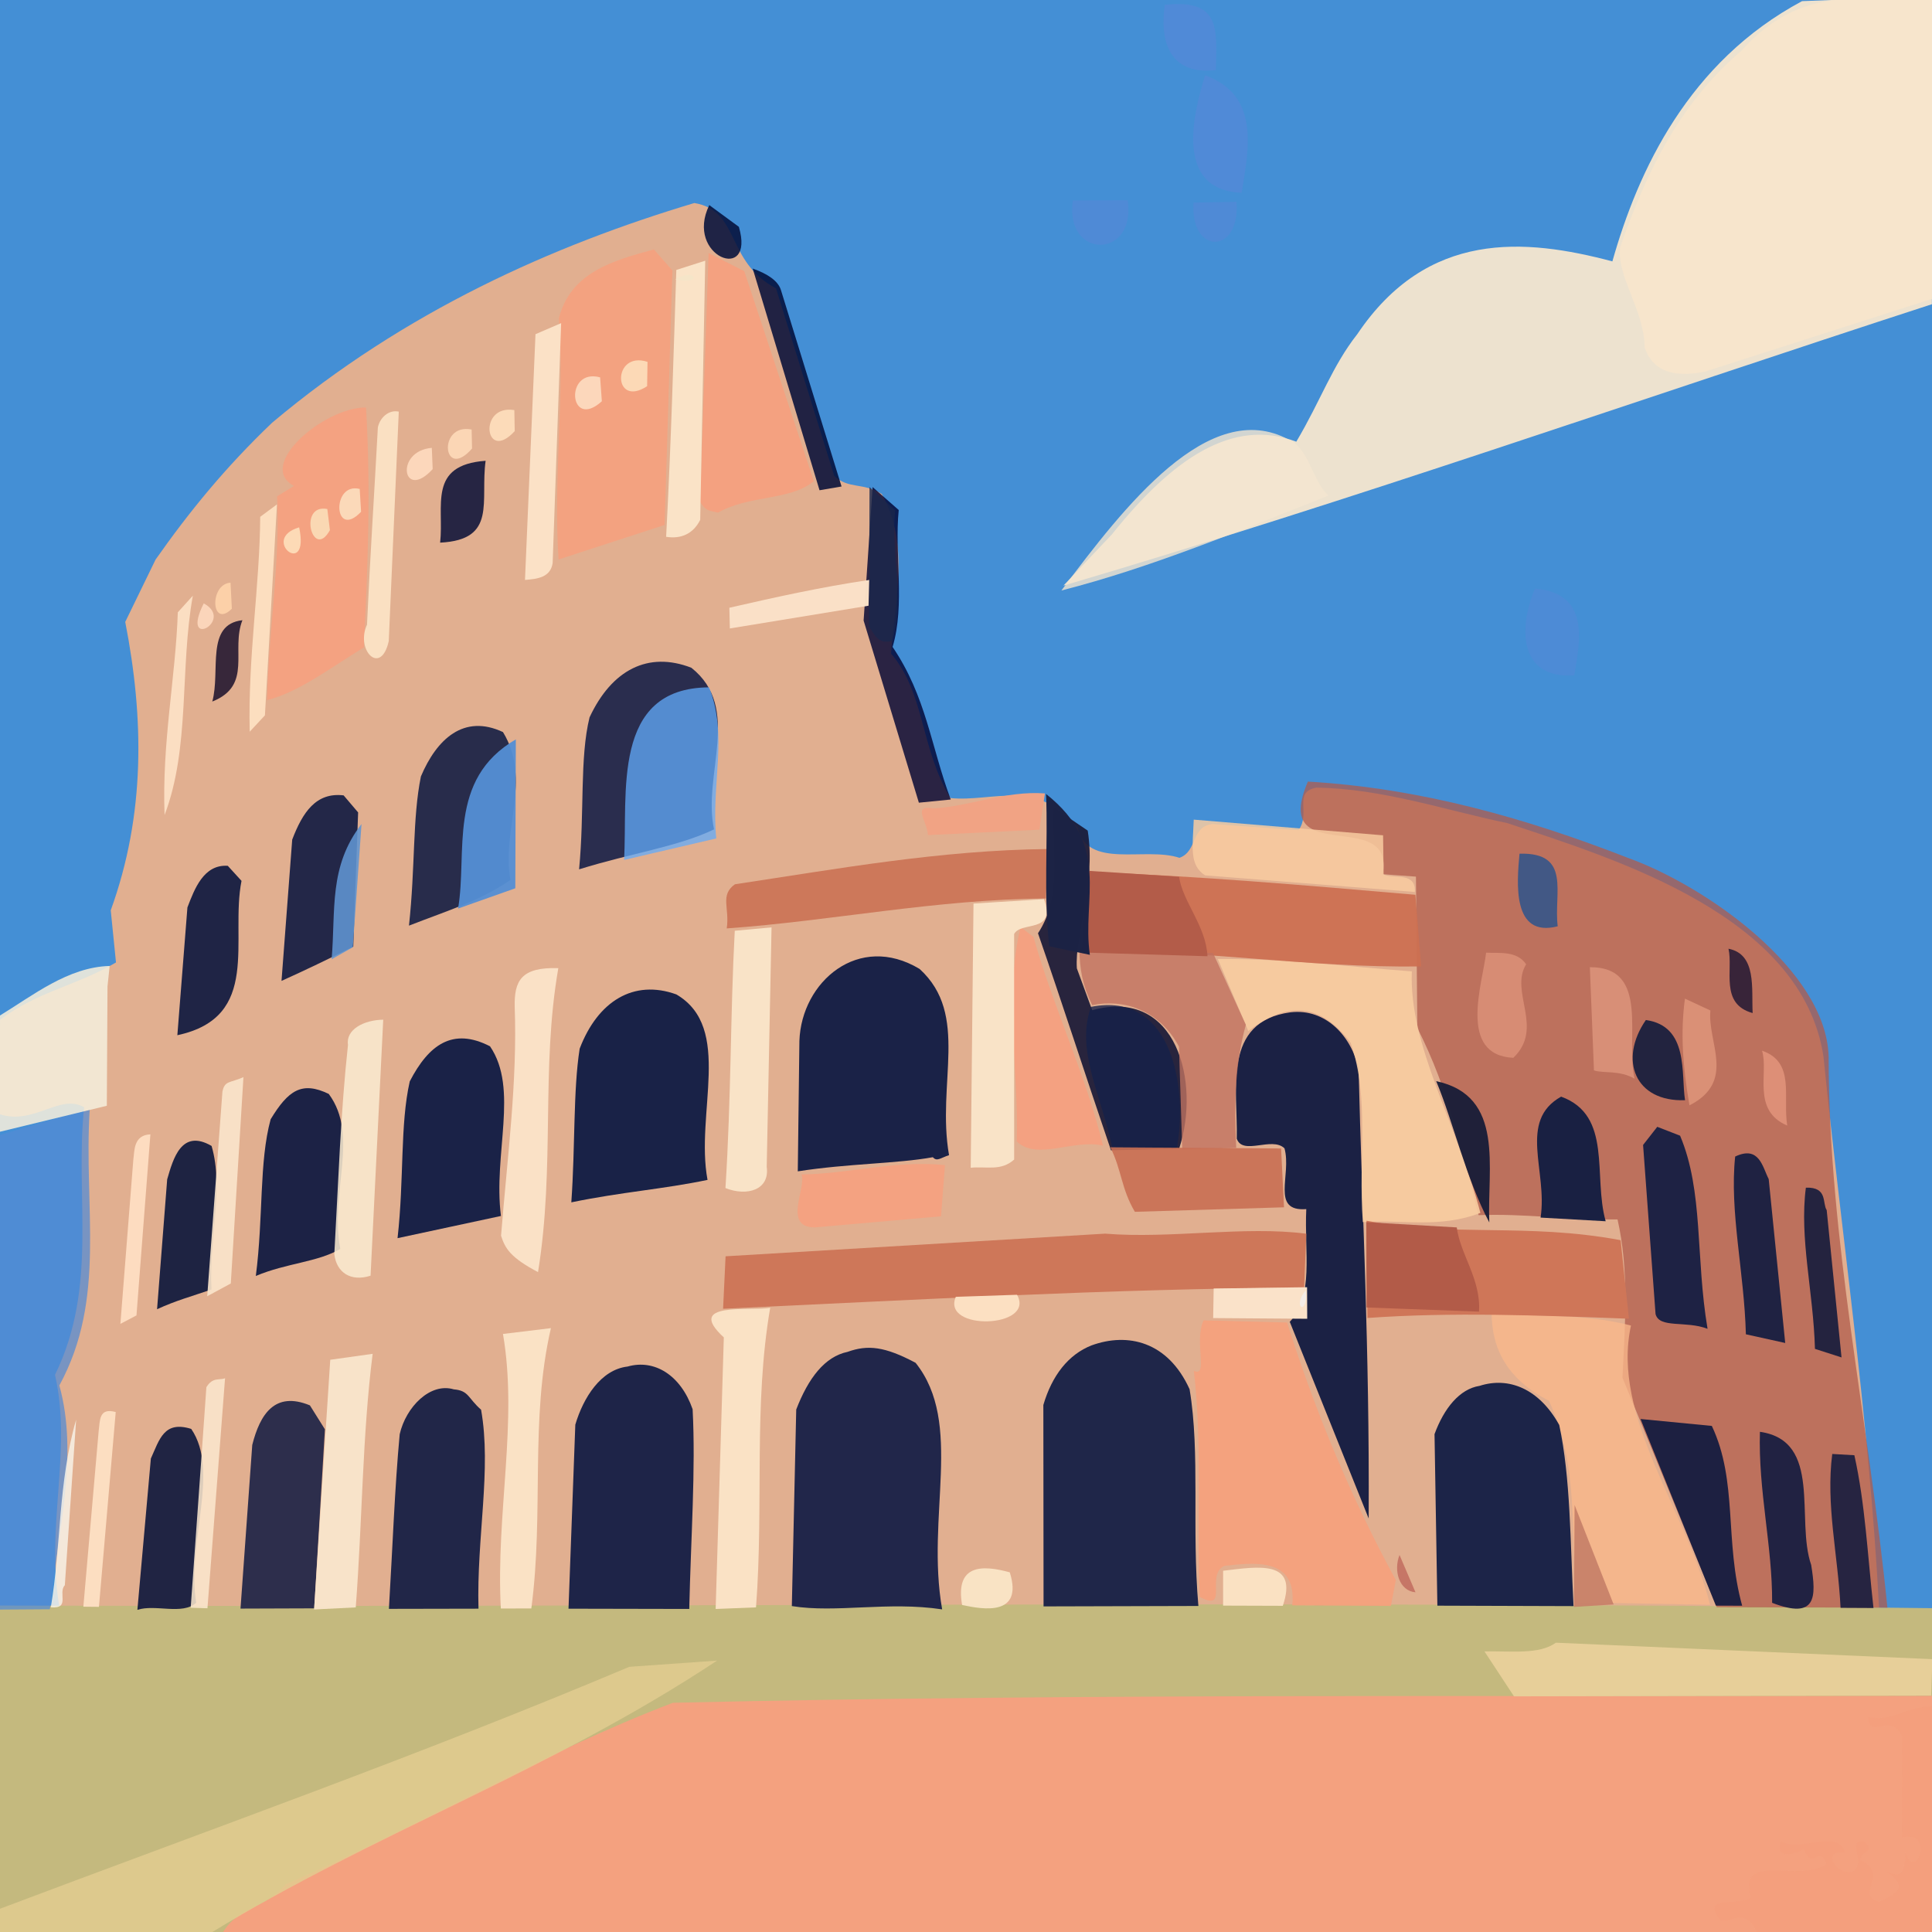 <?xml version="1.0" ?>
<svg xmlns="http://www.w3.org/2000/svg" version="1.1" width="512" height="512">
  <defs/>
  <g>
    <path d="M -0.252 -0.234 L 512.233 -0.177 L 512.198 511.592 L -0.146 511.808 L -0.252 -0.234" stroke-width="0.0" fill="rgb(68, 143, 213)" opacity="1.153" stroke="rgb(0, 0, 0)" stroke-opacity="0.0" stroke-linecap="round" stroke-linejoin="round"/>
    <path d="M 41.234 148.285 L 33.188 164.814 C 38.161 190.271 38.576 215.774 29.348 241.243 L 30.738 255.062 C 20.346 261.185 10.105 262.706 0.014 270.216 L -0.1 295.281 C 9.025 298.248 15.865 289.734 22.284 293.422 C 19.796 317.391 26.113 340.739 14.575 364.348 C 19.275 384.989 11.727 405.071 15.988 427.173 C 38.084 427.37 60.127 427.938 81.544 426.238 C 140.551 430.693 198.885 424.258 258.236 428.868 C 338.325 424.049 417.56 428.739 497.97 426.052 C 495.253 374.811 487.983 327.202 483.235 279.978 C 477.565 242.74 428.519 227.82 399.503 218.148 C 383.272 214.783 366.222 208.945 348.84 208.735 C 342.552 209.915 347.457 215.465 344.135 219.981 L 321.339 218.37 C 315.554 219.003 317.419 225.62 312.566 227.332 C 303.463 224.298 288.107 230.511 285.589 219.333 C 274.724 206.088 263.257 212.604 251.892 211.5 C 243.867 198.273 245.203 183.826 236.15 173.21 C 237.094 158.752 241.201 144.46 233.681 130.924 C 228.846 127.768 224.811 129.727 221.076 126.089 L 205.651 76.409 C 192.219 69.386 196.216 55.82 184.005 53.803 C 146.665 64.988 107.27 82.452 72.108 112.029 C 59.667 123.916 50.183 135.57 41.234 148.285" stroke-width="2.0" fill="rgb(278, 182, 131)" opacity="0.837" stroke="rgb(0, 0, 0)" stroke-opacity="0.0" stroke-linecap="round" stroke-linejoin="round"/>
    <path d="M 513.1 426.201 C 340.386 424.056 170.03 426.049 -0.189 425.476 L -0.019 513.227 L 513.104 513.247 L 513.1 426.201" stroke-width="2.0" fill="rgb(196, 185, 126)" opacity="1.035" stroke="rgb(0, 0, 0)" stroke-opacity="0.0" stroke-linecap="round" stroke-linejoin="round"/>
    <path d="M 513.078 449.417 C 399.994 449.733 288.98 448.706 178.338 451.254 C 143.654 464.42 109.623 484.708 75.65 499.406 C 70.562 505.983 62.474 505.022 58.503 513.18 L 513.041 513.251 L 513.078 449.417" stroke-width="2.0" fill="rgb(247, 160, 127)" opacity="0.951" stroke="rgb(0, 0, 0)" stroke-opacity="0.0" stroke-linecap="round" stroke-linejoin="round"/>
    <path d="M 346.597 207.127 C 336.59 230.595 369.651 213.425 366.454 231.67 L 375.241 232.32 L 375.61 272.419 C 384.145 289.302 387.086 304.199 391.841 322.029 C 403.943 321.554 414.834 323.279 428.664 323.162 C 431.717 336.628 430.704 350.4 429.973 365.104 L 454.957 425.929 L 500.184 426.048 C 495.13 375.532 484.619 328.86 484.61 280.008 C 483.944 257.004 451.859 234.722 431.555 227.395 C 404.412 216.812 376.491 208.872 346.597 207.127" stroke-width="2.0" fill="rgb(177, 91, 75)" opacity="0.746" stroke="rgb(0, 0, 0)" stroke-opacity="0.0" stroke-linecap="round" stroke-linejoin="round"/>
    <path d="M 512.347 -1.069 L 477.559 0.302 C 447.507 16.376 434.125 45.132 427.296 69.267 C 404.079 63.115 378.283 60.934 359.702 88.544 C 352.981 97.102 350.05 106.079 343.533 117.054 C 326.702 110.625 310.75 121.498 294.677 141.607 L 281.829 155.192 C 357.887 132.77 435.131 105.601 511.975 80.622 L 512.347 -1.069" stroke-width="2.0" fill="rgb(237, 226, 207)" opacity="1.037" stroke="rgb(0, 0, 0)" stroke-opacity="0.0" stroke-linecap="round" stroke-linejoin="round"/>
    <path d="M 513.158 -0.378 C 494.006 0.194 477.491 -4.588 461.43 13.506 C 443.978 28.322 435.484 48.062 429.328 65.572 C 428.463 73.368 435.82 82.483 435.842 92.071 C 438.55 100.124 446.455 99.528 451.791 98.509 L 513.092 78.853 L 513.158 -0.378" stroke-width="2.0" fill="rgb(247, 229, 204)" opacity="0.921" stroke="rgb(0, 0, 0)" stroke-opacity="0.0" stroke-linecap="round" stroke-linejoin="round"/>
    <path d="M 190.025 440.08 L 166.789 441.724 C 111.068 465.203 55.749 484.801 -0.097 505.876 L -0.124 512.721 L 55.826 512.268 C 98.893 485.881 145.721 469.451 190.025 440.08" stroke-width="2.0" fill="rgb(225, 203, 144)" opacity="0.855" stroke="rgb(0, 0, 0)" stroke-opacity="0.0" stroke-linecap="round" stroke-linejoin="round"/>
    <path d="M 318.976 349.911 C 316.327 355.378 320.358 365.089 316.389 363.306 C 318.703 383.432 317.014 403.276 317.95 423.208 C 325.865 427.356 319.356 417.339 324.464 414.966 C 331.551 414.244 343.829 412.276 342.455 425.44 L 368.602 425.585 L 369.91 418.744 C 358.006 396.85 348.558 374.089 341.092 350.48 L 318.976 349.911" stroke-width="2.0" fill="rgb(246, 160, 125)" opacity="0.891" stroke="rgb(0, 0, 0)" stroke-opacity="0.0" stroke-linecap="round" stroke-linejoin="round"/>
    <path d="M 289.316 356.524 C 283.124 358.937 278.782 364.537 276.498 372.336 L 276.553 425.714 L 317.585 425.6 C 315.786 404.912 318.094 385.131 315.252 368.159 C 309.462 355.414 298.82 353.094 289.316 356.524" stroke-width="2.0" fill="rgb(31, 38, 73)" opacity="1.031" stroke="rgb(0, 0, 0)" stroke-opacity="0.0" stroke-linecap="round" stroke-linejoin="round"/>
    <path d="M 224.629 358.255 C 218.542 359.522 214.205 365.247 211.01 373.537 L 209.844 425.628 C 221.588 427.533 235.32 424.325 249.682 426.502 C 245.307 401.808 255.463 377.24 242.643 361.16 C 234.509 356.832 229.993 356.321 224.629 358.255" stroke-width="2.0" fill="rgb(33, 38, 74)" opacity="1.03" stroke="rgb(0, 0, 0)" stroke-opacity="0.0" stroke-linecap="round" stroke-linejoin="round"/>
    <path d="M 23.773 294.042 C 14.517 296.353 7.292 298.685 -0.353 300.883 L -0.017 426.555 L 13.225 426.468 C 15.431 405.36 20.851 385.742 15.732 367.155 C 28.307 344.09 22.122 320.291 23.773 294.042" stroke-width="2.0" fill="rgb(83, 138, 211)" opacity="0.738" stroke="rgb(0, 0, 0)" stroke-opacity="0.0" stroke-linecap="round" stroke-linejoin="round"/>
    <path d="M 341.977 268.275 C 323.819 270.74 328.073 288.73 327.757 301.764 C 329.354 306.315 337.092 301.096 340.404 304.322 C 342.351 311.364 336.65 321.138 346.177 320.429 C 345.634 332.068 348.28 343.383 341.804 350.298 L 362.714 402.419 C 362.965 356.918 360.95 320.862 360.045 283.349 C 358.281 274.766 351.406 267.15 341.977 268.275" stroke-width="2.0" fill="rgb(27, 33, 68)" opacity="1.001" stroke="rgb(0, 0, 0)" stroke-opacity="0.0" stroke-linecap="round" stroke-linejoin="round"/>
    <path d="M 395.271 347.748 C 395.335 357.64 399.468 365.512 410.499 371.244 C 418.562 388.613 416.116 405.885 417.794 424.642 L 453.192 425.297 C 446.721 399.638 426.964 375.47 432.222 351.279 C 418.631 347.773 407.315 349.381 395.271 347.748" stroke-width="2.0" fill="rgb(248, 183, 139)" opacity="0.784" stroke="rgb(0, 0, 0)" stroke-opacity="0.0" stroke-linecap="round" stroke-linejoin="round"/>
    <path d="M 346.185 326.951 C 329.861 324.817 310.074 328.343 292.873 326.93 L 192.287 332.931 L 191.626 346.836 C 242.801 344.466 293.458 341.576 345.598 341.215 L 346.185 326.951" stroke-width="2.0" fill="rgb(206, 117, 88)" opacity="0.971" stroke="rgb(0, 0, 0)" stroke-opacity="0.0" stroke-linecap="round" stroke-linejoin="round"/>
    <path d="M 173.294 66.097 C 162.252 69.079 151.193 72.276 148.092 84.36 C 149.688 105.635 146.562 126.309 148.022 148.27 L 176.131 139.118 L 178.195 71.682 L 173.294 66.097" stroke-width="2.0" fill="rgb(244, 162, 128)" opacity="0.975" stroke="rgb(0, 0, 0)" stroke-opacity="0.0" stroke-linecap="round" stroke-linejoin="round"/>
    <path d="M 322.735 254.149 L 330.813 273.231 C 339.531 266.605 348.914 264.243 357.949 276.393 C 363.069 291.205 359.905 306.57 361.158 323.859 C 371.697 323.178 381.542 325.575 392.323 321.431 C 386.07 297.602 373.35 277.171 374.15 257.423 C 357.343 256.198 340.686 253.989 322.735 254.149" stroke-width="2.0" fill="rgb(248, 205, 161)" opacity="0.908" stroke="rgb(0, 0, 0)" stroke-opacity="0.0" stroke-linecap="round" stroke-linejoin="round"/>
    <path d="M 243.709 256.784 C 227.59 247.075 212.399 260.137 211.851 275.822 L 211.42 310.417 C 224.73 308.332 237.745 308.401 247.219 306.672 C 248.302 307.898 249.186 306.887 251.504 306.128 C 248.163 287.01 257.02 268.915 243.709 256.784" stroke-width="2.0" fill="rgb(26, 34, 71)" opacity="0.998" stroke="rgb(0, 0, 0)" stroke-opacity="0.0" stroke-linecap="round" stroke-linejoin="round"/>
    <path d="M 392.1 367.269 C 386.818 368.087 382.681 373.199 380.163 380.063 L 380.918 425.521 L 417.003 425.638 C 416.114 408.348 416.232 391.737 413.216 377.642 C 407.912 368.024 399.839 364.774 392.1 367.269" stroke-width="2.0" fill="rgb(28, 36, 72)" opacity="1.011" stroke="rgb(0, 0, 0)" stroke-opacity="0.0" stroke-linecap="round" stroke-linejoin="round"/>
    <path d="M 166.301 362.153 C 159.259 362.965 154.59 370.362 152.464 377.544 L 150.661 426.322 L 182.66 426.387 C 183.092 407.393 184.394 389.393 183.55 373.453 C 180.382 364.394 173.416 360.12 166.301 362.153" stroke-width="2.0" fill="rgb(30, 36, 72)" opacity="1.016" stroke="rgb(0, 0, 0)" stroke-opacity="0.0" stroke-linecap="round" stroke-linejoin="round"/>
    <path d="M 288.962 252.051 C 317.477 251.523 346.271 256.539 376.608 256.121 L 375.099 237.125 C 345.416 234.555 317.638 232.182 289.969 231.134 L 288.962 252.051" stroke-width="2.0" fill="rgb(205, 112, 82)" opacity="0.939" stroke="rgb(0, 0, 0)" stroke-opacity="0.0" stroke-linecap="round" stroke-linejoin="round"/>
    <path d="M 179.244 263.532 C 167.94 259.445 158.411 265.328 153.617 277.911 C 151.876 289.042 152.471 303.525 151.406 318.636 C 164.847 315.857 175.6 315.175 187.502 312.685 C 184.191 294.995 194.379 272.395 179.244 263.532" stroke-width="2.0" fill="rgb(25, 34, 71)" opacity="1" stroke="rgb(0, 0, 0)" stroke-opacity="0.0" stroke-linecap="round" stroke-linejoin="round"/>
    <path d="M 362.141 323.505 L 362.376 349.278 C 384.733 347.692 406.983 348.554 431.684 349.474 L 429.481 328.658 C 404.321 323.99 385.327 327.951 362.141 323.505" stroke-width="2.0" fill="rgb(207, 118, 88)" opacity="1.017" stroke="rgb(0, 0, 0)" stroke-opacity="0.0" stroke-linecap="round" stroke-linejoin="round"/>
    <path d="M 183.207 176.956 C 171.773 172.526 162.118 177.499 156.238 190.106 C 153.587 200.876 154.929 215.307 153.464 230.384 C 167.635 225.98 179.7 224.39 189.225 219.787 C 186.089 205.283 196.71 187.645 183.207 176.956" stroke-width="2.0" fill="rgb(42, 45, 78)" opacity="1.077" stroke="rgb(0, 0, 0)" stroke-opacity="0.0" stroke-linecap="round" stroke-linejoin="round"/>
    <path d="M 96.998 107.987 C 86.028 107.865 67.685 123.338 77.908 128.776 L 73.436 131.523 C 74.245 149.597 71.185 167.261 70.758 185.558 C 79.307 183.355 87.382 177.098 96.423 171.579 C 97.467 150.046 98.309 129.776 96.998 107.987" stroke-width="2.0" fill="rgb(244, 162, 129)" opacity="0.982" stroke="rgb(0, 0, 0)" stroke-opacity="0.0" stroke-linecap="round" stroke-linejoin="round"/>
    <path d="M 393.398 437.641 L 401.225 449.551 L 511.777 449.344 L 512.108 439.695 L 412.334 435.333 C 407.864 438.522 400.765 437.505 393.398 437.641" stroke-width="2.0" fill="rgb(232, 207, 154)" opacity="0.982" stroke="rgb(0, 0, 0)" stroke-opacity="0.0" stroke-linecap="round" stroke-linejoin="round"/>
    <path d="M 187.783 67.06 L 185.525 133.016 C 187.227 135.59 187.748 135.206 190.281 135.859 C 198.549 131.121 209.542 132.713 215.669 127.501 L 197.233 71.851 L 187.783 67.06" stroke-width="2.0" fill="rgb(244, 161, 128)" opacity="1.002" stroke="rgb(0, 0, 0)" stroke-opacity="0.0" stroke-linecap="round" stroke-linejoin="round"/>
    <path d="M 352.109 131.306 C 348.043 128.133 346.986 118.947 341.589 116.538 C 320.467 105.058 297.928 134.226 281.281 156.488 C 305.117 150.406 328.61 140.586 352.109 131.306" stroke-width="2.0" fill="rgb(245, 230, 208)" opacity="0.803" stroke="rgb(0, 0, 0)" stroke-opacity="0.0" stroke-linecap="round" stroke-linejoin="round"/>
    <path d="M 279.292 214.035 C 278.734 225.812 281.649 237.391 275.078 247.324 C 281.525 265.898 287.149 283.515 294.422 304.842 L 312.486 304.392 C 318.195 286.967 311.947 261.535 289.446 267.71 L 285.38 256.634 C 284.752 247.588 290.521 234.434 288.257 220.116 L 279.292 214.035" stroke-width="2.0" fill="rgb(25, 25, 54)" opacity="0.923" stroke="rgb(0, 0, 0)" stroke-opacity="0.0" stroke-linecap="round" stroke-linejoin="round"/>
    <path d="M 120.26 368.192 C 113.992 366.312 107.562 372.888 105.926 380.074 C 104.605 394.238 104.05 409.858 103.067 426.364 L 126.804 426.317 C 126.288 407.337 130.308 389.415 127.493 373.59 C 123.942 370.462 124.279 368.534 120.26 368.192" stroke-width="2.0" fill="rgb(33, 38, 72)" opacity="1.029" stroke="rgb(0, 0, 0)" stroke-opacity="0.0" stroke-linecap="round" stroke-linejoin="round"/>
    <path d="M 513.032 452.014 C 504.557 452.362 501.154 456.469 495.003 455.003 C 495.857 461.488 500.41 453.502 504.057 459.993 L 504.024 487.003 C 512.817 484.639 507.708 499.023 504.993 490.996 C 504.849 498.16 502.48 497.003 499.999 496.0 C 505.817 500.181 502.857 501.7 497.998 504.009 C 491.393 502.289 500.991 496.367 492.999 493.002 C 492.882 490.59 497.314 490.826 494 487.999 C 488.922 487.389 494.926 493.49 491.002 495.998 C 486.875 497.323 482.202 490.011 489.003 490.993 C 487.106 484.42 477.165 490.987 471.993 487.975 C 470.021 493.3 476.536 491.04 477.995 490.018 C 480.492 496.181 482.109 488.38 483.989 493.979 C 477.088 499.241 460.376 490.316 463.988 502.989 C 459.636 505.196 450.658 502.178 456.002 509 C 459.333 509.571 462.662 504.954 465.941 512.828 L 513.027 512.853 L 513.032 452.014" stroke-width="2.0" fill="rgb(244, 159, 125)" opacity="0.904" stroke="rgb(0, 0, 0)" stroke-opacity="0.0" stroke-linecap="round" stroke-linejoin="round"/>
    <path d="M 129.862 277.284 C 119.948 272.17 113.595 276.904 108.592 286.574 C 105.982 298.097 107.133 312.345 105.355 328.126 L 132.756 322.243 C 130.658 305.756 137.555 288.582 129.862 277.284" stroke-width="2.0" fill="rgb(26, 34, 71)" opacity="1" stroke="rgb(0, 0, 0)" stroke-opacity="0.0" stroke-linecap="round" stroke-linejoin="round"/>
    <path d="M 286.043 251.366 C 286.118 257.031 286.896 261.108 289.441 266.372 C 297.697 264.606 307.318 267.719 312.439 277.372 L 313.308 304.63 L 327.609 304.212 C 327.024 291.765 327.408 281.519 330.167 271.577 L 321.469 252.554 L 286.043 251.366" stroke-width="2.0" fill="rgb(193, 115, 97)" opacity="0.786" stroke="rgb(0, 0, 0)" stroke-opacity="0.0" stroke-linecap="round" stroke-linejoin="round"/>
    <path d="M 133.296 194.008 C 122.906 189.132 115.722 195.881 111.544 205.766 C 109.291 216.785 110.073 229.791 108.38 245.304 C 119.358 241.032 126.976 238.823 135.275 233.189 C 132.766 220.327 141.022 206.66 133.296 194.008" stroke-width="2.0" fill="rgb(40, 44, 75)" opacity="1.062" stroke="rgb(0, 0, 0)" stroke-opacity="0.0" stroke-linecap="round" stroke-linejoin="round"/>
    <path d="M 204.111 346.569 C 198.716 347.546 181.336 344.815 191.819 354.423 L 189.656 426.397 L 200.355 425.971 C 202.43 398.306 199.649 372.57 204.111 346.569" stroke-width="2.0" fill="rgb(250, 226, 197)" opacity="1.006" stroke="rgb(0, 0, 0)" stroke-opacity="0.0" stroke-linecap="round" stroke-linejoin="round"/>
    <path d="M 277.684 225.003 C 249.147 225.296 221.778 230.281 194.766 234.342 C 190.708 237.22 193.416 240.66 192.592 246.041 C 220.523 244.044 247.974 238.324 277.191 238.106 L 277.684 225.003" stroke-width="2.0" fill="rgb(205, 120, 90)" opacity="0.994" stroke="rgb(0, 0, 0)" stroke-opacity="0.0" stroke-linecap="round" stroke-linejoin="round"/>
    <path d="M 82.13 372.438 C 72.786 368.579 68.897 374.861 66.85 382.919 L 63.738 426.295 L 83.273 426.227 L 86.104 378.782 L 82.13 372.438" stroke-width="2.0" fill="rgb(45, 46, 76)" opacity="1.081" stroke="rgb(0, 0, 0)" stroke-opacity="0.0" stroke-linecap="round" stroke-linejoin="round"/>
    <path d="M 270.456 245.663 C 265.931 264.653 270.062 283.335 269.428 302.47 C 274.788 307.711 284.622 301.732 292.314 303.625 C 287.778 284.839 279.016 266.717 273.89 248.305 L 270.456 245.663" stroke-width="2.0" fill="rgb(244, 161, 129)" opacity="1.004" stroke="rgb(0, 0, 0)" stroke-opacity="0.0" stroke-linecap="round" stroke-linejoin="round"/>
    <path d="M 276.676 238.286 L 257.987 239.456 L 257.252 309.464 C 261.491 309.045 265.264 310.426 268.761 307.294 L 268.752 247.523 C 270.585 244.03 279.986 247.491 276.676 238.286" stroke-width="2.0" fill="rgb(250, 229, 201)" opacity="0.974" stroke="rgb(0, 0, 0)" stroke-opacity="0.0" stroke-linecap="round" stroke-linejoin="round"/>
    <path d="M 187.914 182.156 C 161.861 182.278 166.416 210.47 165.379 227.898 L 189.813 222.195 C 188.412 207.681 193.019 194.881 187.914 182.156" stroke-width="2.0" fill="rgb(98, 171, 251)" opacity="0.754" stroke="rgb(0, 0, 0)" stroke-opacity="0.0" stroke-linecap="round" stroke-linejoin="round"/>
    <path d="M 87.129 289.906 C 79.975 286.445 76.387 288.952 71.724 296.618 C 68.628 308.013 69.834 322.371 67.796 338.139 C 76.049 334.684 84.145 334.515 90.18 330.981 C 87.312 315.879 95.34 301.037 87.129 289.906" stroke-width="2.0" fill="rgb(28, 34, 69)" opacity="1" stroke="rgb(0, 0, 0)" stroke-opacity="0.0" stroke-linecap="round" stroke-linejoin="round"/>
    <path d="M 29.06 255.982 C 17.998 256.304 8.738 263.792 -0.3 269.303 L -0.087 299.943 L 28.31 293.04 L 28.488 261.45 L 29.06 255.982" stroke-width="2.0" fill="rgb(244, 238, 219)" opacity="0.874" stroke="rgb(0, 0, 0)" stroke-opacity="0.0" stroke-linecap="round" stroke-linejoin="round"/>
    <path d="M 133.293 353.512 C 137.307 376.855 131.378 401.062 132.725 426.276 L 140.807 426.251 C 144.204 400.673 140.378 376.297 146 351.971 L 133.293 353.512" stroke-width="2.0" fill="rgb(250, 226, 197)" opacity="1" stroke="rgb(0, 0, 0)" stroke-opacity="0.0" stroke-linecap="round" stroke-linejoin="round"/>
    <path d="M 316.354 217.212 C 316.098 224.335 315.081 229.246 319.358 231.975 L 374.948 236.375 C 375.269 230.937 369.314 233.005 366.675 231.736 L 366.53 221.366 L 316.354 217.212" stroke-width="2.0" fill="rgb(248, 204, 160)" opacity="0.854" stroke="rgb(0, 0, 0)" stroke-opacity="0.0" stroke-linecap="round" stroke-linejoin="round"/>
    <path d="M 98.755 358.777 L 87.518 360.356 L 83.231 426.527 L 94.279 425.978 C 96.059 402.44 95.999 380.701 98.755 358.777" stroke-width="2.0" fill="rgb(248, 227, 201)" opacity="0.988" stroke="rgb(0, 0, 0)" stroke-opacity="0.0" stroke-linecap="round" stroke-linejoin="round"/>
    <path d="M 147.961 256.569 C 138.113 256.24 136.225 259.915 136.404 266.911 C 137.123 286.753 134.467 306.528 132.783 327.47 C 133.832 330.812 135.255 333.257 142.583 337.123 C 147.143 308.872 143.293 283.417 147.961 256.569" stroke-width="2.0" fill="rgb(250, 225, 198)" opacity="1.004" stroke="rgb(0, 0, 0)" stroke-opacity="0.0" stroke-linecap="round" stroke-linejoin="round"/>
    <path d="M 289.109 266.829 C 284.947 278.627 291.99 290.307 294.868 304.724 L 311.859 304.389 C 314.811 288.574 310.832 262.55 289.109 266.829" stroke-width="2.0" fill="rgb(21, 34, 74)" opacity="0.79" stroke="rgb(0, 0, 0)" stroke-opacity="0.0" stroke-linecap="round" stroke-linejoin="round"/>
    <path d="M 91.062 210.781 C 83.715 209.91 80.186 215.325 77.441 222.495 L 74.603 259.944 C 80.82 257.154 87.289 254.028 93.619 250.862 L 94.907 215.299 L 91.062 210.781" stroke-width="2.0" fill="rgb(35, 39, 72)" opacity="1.029" stroke="rgb(0, 0, 0)" stroke-opacity="0.0" stroke-linecap="round" stroke-linejoin="round"/>
    <path d="M 194.719 246.661 C 193.535 268.723 193.805 290.403 192.253 314.852 C 197.979 317.127 204.041 315.347 203.189 309.218 L 204.468 245.766 L 194.719 246.661" stroke-width="2.0" fill="rgb(249, 227, 199)" opacity="0.998" stroke="rgb(0, 0, 0)" stroke-opacity="0.0" stroke-linecap="round" stroke-linejoin="round"/>
    <path d="M 294.246 304.043 C 297.287 310.096 297.091 314.942 300.753 321.143 L 340.278 319.949 L 339.5 304.359 L 294.246 304.043" stroke-width="2.0" fill="rgb(202, 112, 84)" opacity="0.907" stroke="rgb(0, 0, 0)" stroke-opacity="0.0" stroke-linecap="round" stroke-linejoin="round"/>
    <path d="M 231.252 129.079 L 228.868 164.454 L 243.51 212.719 L 251.96 211.876 C 246.71 197.834 245.487 184.612 236.548 171.445 C 239.916 160.166 236.996 146.746 238.172 135.16 L 231.252 129.079" stroke-width="2.0" fill="rgb(-14, 3, 50)" opacity="0.811" stroke="rgb(0, 0, 0)" stroke-opacity="0.0" stroke-linecap="round" stroke-linejoin="round"/>
    <path d="M 439.193 298.618 L 435.433 303.423 L 438.737 348.221 C 439.717 352.128 446.791 349.923 452.52 352.148 C 449.299 333.096 451.485 315.767 445.243 300.973 L 439.193 298.618" stroke-width="2.0" fill="rgb(30, 34, 68)" opacity="1.01" stroke="rgb(0, 0, 0)" stroke-opacity="0.0" stroke-linecap="round" stroke-linejoin="round"/>
    <path d="M 101.561 270.228 C 96.394 270.299 91.587 272.858 92.22 276.907 C 90.263 294.897 89.688 312.871 88.597 332.367 C 89.164 337.214 92.928 339.76 98.204 338.076 L 101.561 270.228" stroke-width="2.0" fill="rgb(251, 236, 209)" opacity="0.861" stroke="rgb(0, 0, 0)" stroke-opacity="0.0" stroke-linecap="round" stroke-linejoin="round"/>
    <path d="M 186.895 69.084 L 179.233 71.537 C 178.49 94.066 177.873 117.088 176.531 142.259 C 180.493 142.902 183.717 141.462 185.562 137.772 L 186.895 69.084" stroke-width="2.0" fill="rgb(250, 227, 199)" opacity="0.994" stroke="rgb(0, 0, 0)" stroke-opacity="0.0" stroke-linecap="round" stroke-linejoin="round"/>
    <path d="M 50.679 378.676 C 43.453 376.422 42.277 381.457 39.979 386.527 L 36.408 426.631 C 41.113 425.058 48.365 428.09 51.988 424.748 C 49.392 408.842 58.368 389.932 50.679 378.676" stroke-width="2.0" fill="rgb(32, 36, 67)" opacity="1.018" stroke="rgb(0, 0, 0)" stroke-opacity="0.0" stroke-linecap="round" stroke-linejoin="round"/>
    <path d="M 250.432 308.771 C 237.55 307.378 224.971 311.095 212.384 311.247 C 213.838 314.602 207.276 325.247 215.946 325.279 L 249.382 322.335 L 250.432 308.771" stroke-width="2.0" fill="rgb(244, 162, 129)" opacity="1.01" stroke="rgb(0, 0, 0)" stroke-opacity="0.0" stroke-linecap="round" stroke-linejoin="round"/>
    <path d="M 434.761 376.048 L 454.73 425.512 L 461.692 425.534 C 456.958 408.382 460.596 392.592 453.653 377.883 L 434.761 376.048" stroke-width="2.0" fill="rgb(29, 32, 65)" opacity="0.999" stroke="rgb(0, 0, 0)" stroke-opacity="0.0" stroke-linecap="round" stroke-linejoin="round"/>
    <path d="M 362.086 323.886 L 362.157 346.491 L 391.948 347.597 C 392.532 339.075 386.932 332.336 386.062 325.277 L 362.086 323.886" stroke-width="2.0" fill="rgb(178, 91, 72)" opacity="0.973" stroke="rgb(0, 0, 0)" stroke-opacity="0.0" stroke-linecap="round" stroke-linejoin="round"/>
    <path d="M 287.815 230.736 L 286.739 252.414 L 319.997 253.415 C 319.603 245.362 313.445 239.039 312.46 232.355 L 287.815 230.736" stroke-width="2.0" fill="rgb(179, 92, 73)" opacity="1.069" stroke="rgb(0, 0, 0)" stroke-opacity="0.0" stroke-linecap="round" stroke-linejoin="round"/>
    <path d="M 148.708 85.635 L 141.911 88.562 L 139.126 153.686 C 142.416 153.435 145.885 153.027 146.458 149.224 L 148.708 85.635" stroke-width="2.0" fill="rgb(251, 225, 198)" opacity="0.998" stroke="rgb(0, 0, 0)" stroke-opacity="0.0" stroke-linecap="round" stroke-linejoin="round"/>
    <path d="M 60.364 229.448 C 53.983 229.026 51.566 235.534 49.669 240.481 L 47 274.342 C 69.407 269.544 60.924 248.948 64.005 233.436 L 60.364 229.448" stroke-width="2.0" fill="rgb(31, 36, 69)" opacity="0.998" stroke="rgb(0, 0, 0)" stroke-opacity="0.0" stroke-linecap="round" stroke-linejoin="round"/>
    <path d="M 56.072 303.69 C 48.074 299.035 45.88 307.104 44.305 312.541 L 41.624 346.956 C 46.64 344.652 50.523 343.628 56.055 341.729 C 55.317 328.184 59.401 315.088 56.072 303.69" stroke-width="2.0" fill="rgb(30, 35, 66)" opacity="1.003" stroke="rgb(0, 0, 0)" stroke-opacity="0.0" stroke-linecap="round" stroke-linejoin="round"/>
    <path d="M 136.702 195.943 C 118.399 206.566 123.96 225.996 121.39 240.778 L 136.563 235.405 L 136.702 195.943" stroke-width="2.0" fill="rgb(84, 143, 212)" opacity="0.953" stroke="rgb(0, 0, 0)" stroke-opacity="0.0" stroke-linecap="round" stroke-linejoin="round"/>
    <path d="M 459.838 306.496 C 458.296 321.032 462.246 337.1 462.677 353.6 L 473.101 355.905 L 468.724 312.468 C 467.076 309.259 466.22 303.479 459.838 306.496" stroke-width="2.0" fill="rgb(31, 34, 66)" opacity="1.008" stroke="rgb(0, 0, 0)" stroke-opacity="0.0" stroke-linecap="round" stroke-linejoin="round"/>
    <path d="M 413.715 290.62 C 402.197 297.087 410.192 310.394 408.267 322.676 L 425.521 323.643 C 422.13 311.647 427.413 295.6 413.715 290.62" stroke-width="2.0" fill="rgb(24, 32, 66)" opacity="0.986" stroke="rgb(0, 0, 0)" stroke-opacity="0.0" stroke-linecap="round" stroke-linejoin="round"/>
    <path d="M 105.681 109.086 C 102.904 108.485 100.589 110.86 100.136 113.304 C 99.219 130.343 98.076 147.663 97.26 165.551 C 94.145 172.283 100.923 179.279 103.026 169.902 L 105.681 109.086" stroke-width="2.0" fill="rgb(250, 224, 194)" opacity="1.01" stroke="rgb(0, 0, 0)" stroke-opacity="0.0" stroke-linecap="round" stroke-linejoin="round"/>
    <path d="M 466.4 379.443 C 465.92 395.088 469.722 409.682 469.631 424.765 C 481.477 429.324 481.349 423.198 479.985 414.729 C 475.799 402.653 483.074 381.842 466.4 379.443" stroke-width="2.0" fill="rgb(33, 34, 66)" opacity="0.992" stroke="rgb(0, 0, 0)" stroke-opacity="0.0" stroke-linecap="round" stroke-linejoin="round"/>
    <path d="M 277.214 210.41 C 277.766 223.836 276.503 237.174 278.072 250.787 L 288.824 253.042 C 286.66 238.003 294.551 224.135 277.214 210.41" stroke-width="2.0" fill="rgb(28, 35, 69)" opacity="0.996" stroke="rgb(0, 0, 0)" stroke-opacity="0.0" stroke-linecap="round" stroke-linejoin="round"/>
    <path d="M 199.473 71.172 L 217.183 129.921 L 223.02 128.923 L 206.956 76.864 C 206.205 74.431 203.429 72.571 199.473 71.172" stroke-width="2.0" fill="rgb(0, 11, 54)" opacity="0.853" stroke="rgb(0, 0, 0)" stroke-opacity="0.0" stroke-linecap="round" stroke-linejoin="round"/>
    <path d="M 64.515 285.457 C 60.921 287.06 59.532 286.306 58.946 289.316 L 54.914 343.517 L 61.164 340.137 L 64.515 285.457" stroke-width="2.0" fill="rgb(250, 229, 203)" opacity="0.905" stroke="rgb(0, 0, 0)" stroke-opacity="0.0" stroke-linecap="round" stroke-linejoin="round"/>
    <path d="M 393.836 252.465 C 392.918 260.612 386.246 279.611 401.037 280.333 C 409.337 272.437 399.959 262.892 404.439 255.546 C 401.97 251.879 397.302 252.659 393.836 252.465" stroke-width="2.0" fill="rgb(215, 140, 116)" opacity="1.005" stroke="rgb(0, 0, 0)" stroke-opacity="0.0" stroke-linecap="round" stroke-linejoin="round"/>
    <path d="M 59.642 365.241 C 58.159 365.864 56.41 364.83 54.692 367.626 C 53.425 385.997 51.98 405.686 50.534 426.073 L 54.979 426.209 L 59.642 365.241" stroke-width="2.0" fill="rgb(252, 232, 207)" opacity="0.861" stroke="rgb(0, 0, 0)" stroke-opacity="0.0" stroke-linecap="round" stroke-linejoin="round"/>
    <path d="M 485.566 385.316 C 483.833 398.819 487.058 411.883 487.77 426.092 L 496.493 426.136 C 494.929 412.28 494.307 398.544 491.428 385.652 L 485.566 385.316" stroke-width="2.0" fill="rgb(38, 36, 65)" opacity="1.02" stroke="rgb(0, 0, 0)" stroke-opacity="0.0" stroke-linecap="round" stroke-linejoin="round"/>
    <path d="M 276.915 210.265 C 266.436 209.484 256.795 213.771 247.361 214.226 C 241.626 213.211 245.671 217.452 245.905 221.314 L 275.463 219.877 L 276.915 210.265" stroke-width="2.0" fill="rgb(241, 163, 132)" opacity="1.005" stroke="rgb(0, 0, 0)" stroke-opacity="0.0" stroke-linecap="round" stroke-linejoin="round"/>
    <path d="M 73.399 133.669 L 68.959 136.959 C 68.835 155.441 65.696 173.78 66.173 193.917 L 70.21 189.575 L 73.399 133.669" stroke-width="2.0" fill="rgb(252, 222, 191)" opacity="1.018" stroke="rgb(0, 0, 0)" stroke-opacity="0.0" stroke-linecap="round" stroke-linejoin="round"/>
    <path d="M 230.432 129.08 L 230.292 166.06 C 231.946 168.459 232.773 170.777 236.474 169.851 C 239.83 158.164 236.053 145.963 237.227 135.261 L 230.432 129.08" stroke-width="2.0" fill="rgb(27, 39, 76)" opacity="0.809" stroke="rgb(0, 0, 0)" stroke-opacity="0.0" stroke-linecap="round" stroke-linejoin="round"/>
    <path d="M 421.329 256.317 L 422.415 283.673 C 425.031 284.509 429.12 283.529 433.204 285.881 C 430.607 275.429 437.482 256.234 421.329 256.317" stroke-width="2.0" fill="rgb(216, 143, 119)" opacity="1.003" stroke="rgb(0, 0, 0)" stroke-opacity="0.0" stroke-linecap="round" stroke-linejoin="round"/>
    <path d="M 478.575 314.746 C 476.82 328.221 480.564 342.247 480.982 357.463 L 488.022 359.733 L 484.093 320.696 C 482.882 318.856 484.424 314.542 478.575 314.746" stroke-width="2.0" fill="rgb(36, 35, 63)" opacity="1.025" stroke="rgb(0, 0, 0)" stroke-opacity="0.0" stroke-linecap="round" stroke-linejoin="round"/>
    <path d="M 230.35 153.691 C 217.434 155.603 205.377 158.294 193.29 161.06 L 193.418 166.546 L 230.173 160.523 L 230.35 153.691" stroke-width="2.0" fill="rgb(251, 226, 200)" opacity="0.977" stroke="rgb(0, 0, 0)" stroke-opacity="0.0" stroke-linecap="round" stroke-linejoin="round"/>
    <path d="M 30.668 374.208 C 26.134 372.949 26.53 376.505 26.145 379.277 L 22.091 425.793 L 26.223 425.834 L 30.668 374.208" stroke-width="2.0" fill="rgb(252, 222, 193)" opacity="1.022" stroke="rgb(0, 0, 0)" stroke-opacity="0.0" stroke-linecap="round" stroke-linejoin="round"/>
    <path d="M 39.858 300.617 C 35.305 300.79 35.669 305.105 35.338 307.263 L 31.902 350.84 L 36.168 348.597 L 39.858 300.617" stroke-width="2.0" fill="rgb(253, 220, 192)" opacity="1.023" stroke="rgb(0, 0, 0)" stroke-opacity="0.0" stroke-linecap="round" stroke-linejoin="round"/>
    <path d="M 51.106 157.865 L 47.122 162.266 C 46.554 179.42 42.885 196.804 43.611 216.005 C 50.448 198.07 47.62 177.078 51.106 157.865" stroke-width="2.0" fill="rgb(251, 222, 194)" opacity="1.023" stroke="rgb(0, 0, 0)" stroke-opacity="0.0" stroke-linecap="round" stroke-linejoin="round"/>
    <path d="M 380.608 286.516 C 385.233 297.621 388.46 312.234 394.682 323.961 C 394.061 309.521 398.922 290.431 380.608 286.516" stroke-width="2.0" fill="rgb(27, 30, 56)" opacity="0.97" stroke="rgb(0, 0, 0)" stroke-opacity="0.0" stroke-linecap="round" stroke-linejoin="round"/>
    <path d="M 321.638 341.472 L 321.5 349.304 L 346.426 349.489 L 346.386 341.128 L 321.638 341.472" stroke-width="2.0" fill="rgb(250, 226, 201)" opacity="1.004" stroke="rgb(0, 0, 0)" stroke-opacity="0.0" stroke-linecap="round" stroke-linejoin="round"/>
    <path d="M 436.167 270.315 C 428.883 280.904 433.311 292.05 446.553 291.564 C 445.456 284.58 447.646 271.926 436.167 270.315" stroke-width="2.0" fill="rgb(34, 35, 63)" opacity="1.006" stroke="rgb(0, 0, 0)" stroke-opacity="0.0" stroke-linecap="round" stroke-linejoin="round"/>
    <path d="M 446.527 264.649 C 445.309 273.665 445.938 282.458 447.72 292.937 C 460.206 286.563 452.402 276.2 453.28 267.795 L 446.527 264.649" stroke-width="2.0" fill="rgb(218, 144, 118)" opacity="1.005" stroke="rgb(0, 0, 0)" stroke-opacity="0.0" stroke-linecap="round" stroke-linejoin="round"/>
    <path d="M 128.694 122.111 C 113.252 123.23 117.727 134.108 116.64 143.808 C 131.846 143.047 127.215 132.852 128.694 122.111" stroke-width="2.0" fill="rgb(38, 37, 67)" opacity="1.012" stroke="rgb(0, 0, 0)" stroke-opacity="0.0" stroke-linecap="round" stroke-linejoin="round"/>
    <path d="M 402.686 226.232 C 402 233.847 400.613 248.632 412.813 245.475 C 411.69 236.688 416.538 225.868 402.686 226.232" stroke-width="2.0" fill="rgb(66, 88, 133)" opacity="1.015" stroke="rgb(0, 0, 0)" stroke-opacity="0.0" stroke-linecap="round" stroke-linejoin="round"/>
    <path d="M 324.14 416.265 L 324.135 425.506 L 339.959 425.558 C 344.133 413.269 333.477 415.164 324.14 416.265" stroke-width="2.0" fill="rgb(250, 225, 194)" opacity="1.053" stroke="rgb(0, 0, 0)" stroke-opacity="0.0" stroke-linecap="round" stroke-linejoin="round"/>
    <path d="M 319.359 19.94 C 315.992 30.825 311.42 50.397 329.055 51.094 C 330.95 39.412 333.984 25.296 319.359 19.94" stroke-width="2.0" fill="rgb(80, 138, 214)" opacity="0.992" stroke="rgb(0, 0, 0)" stroke-opacity="0.0" stroke-linecap="round" stroke-linejoin="round"/>
    <path d="M 20.178 376.223 C 15.371 392.901 16.253 409.323 13.467 425.954 C 18.734 426.445 15.281 422.084 17.182 420.106 L 20.178 376.223" stroke-width="2.0" fill="rgb(247, 243, 232)" opacity="0.839" stroke="rgb(0, 0, 0)" stroke-opacity="0.0" stroke-linecap="round" stroke-linejoin="round"/>
    <path d="M 95.809 218.375 C 87.073 229.671 88.99 241.054 87.886 254.213 L 93.497 251.037 L 95.809 218.375" stroke-width="2.0" fill="rgb(96, 149, 210)" opacity="0.886" stroke="rgb(0, 0, 0)" stroke-opacity="0.0" stroke-linecap="round" stroke-linejoin="round"/>
    <path d="M 417.282 398.843 L 417.117 425.846 L 427.637 425.205 L 417.282 398.843" stroke-width="2.0" fill="rgb(199, 128, 105)" opacity="0.927" stroke="rgb(0, 0, 0)" stroke-opacity="0.0" stroke-linecap="round" stroke-linejoin="round"/>
    <path d="M 267.608 416.689 C 260.165 414.622 253.114 414.638 254.964 425.335 C 260.545 426.553 271.252 428.393 267.608 416.689" stroke-width="2.0" fill="rgb(250, 229, 198)" opacity="0.956" stroke="rgb(0, 0, 0)" stroke-opacity="0.0" stroke-linecap="round" stroke-linejoin="round"/>
    <path d="M 253.303 343.673 C 249.389 352.8 274.537 352.036 269.522 343.128 L 253.303 343.673" stroke-width="2.0" fill="rgb(252, 225, 195)" opacity="0.981" stroke="rgb(0, 0, 0)" stroke-opacity="0.0" stroke-linecap="round" stroke-linejoin="round"/>
    <path d="M 406.802 155.968 C 402.573 165.728 402.131 180.028 417.193 178.978 C 418.748 169.796 421.4 157.283 406.802 155.968" stroke-width="2.0" fill="rgb(78, 139, 214)" opacity="0.995" stroke="rgb(0, 0, 0)" stroke-opacity="0.0" stroke-linecap="round" stroke-linejoin="round"/>
    <path d="M 466.953 278.44 C 468.785 284.244 464.129 294.238 473.636 298.285 C 472.401 290.717 475.859 281.486 466.953 278.44" stroke-width="2.0" fill="rgb(221, 143, 119)" opacity="1.02" stroke="rgb(0, 0, 0)" stroke-opacity="0.0" stroke-linecap="round" stroke-linejoin="round"/>
    <path d="M 64.243 164.363 C 54.368 165.467 58.491 177.79 56.259 185.919 C 67.057 181.614 61.094 172.323 64.243 164.363" stroke-width="2.0" fill="rgb(55, 39, 58)" opacity="1.023" stroke="rgb(0, 0, 0)" stroke-opacity="0.0" stroke-linecap="round" stroke-linejoin="round"/>
    <path d="M 187.969 54.354 C 181.307 67.948 200.258 75.292 195.81 60.114 L 187.969 54.354" stroke-width="2.0" fill="rgb(5, 17, 58)" opacity="0.877" stroke="rgb(0, 0, 0)" stroke-opacity="0.0" stroke-linecap="round" stroke-linejoin="round"/>
    <path d="M 458.066 251.423 C 459.362 257.013 455.69 266.063 464.47 268.471 C 464.137 261.944 465.577 252.898 458.066 251.423" stroke-width="2.0" fill="rgb(56, 36, 57)" opacity="1.029" stroke="rgb(0, 0, 0)" stroke-opacity="0.0" stroke-linecap="round" stroke-linejoin="round"/>
    <path d="M 308.683 1.288 C 307.256 11.043 310.027 19.966 322.211 18.579 C 322.43 7.91 323.665 -0.367 308.683 1.288" stroke-width="2.0" fill="rgb(81, 138, 215)" opacity="0.993" stroke="rgb(0, 0, 0)" stroke-opacity="0.0" stroke-linecap="round" stroke-linejoin="round"/>
    <path d="M 159.038 100.002 C 149.495 97.421 150.771 114.256 159.497 106.34 L 159.038 100.002" stroke-width="2.0" fill="rgb(252, 215, 187)" opacity="1.028" stroke="rgb(0, 0, 0)" stroke-opacity="0.0" stroke-linecap="round" stroke-linejoin="round"/>
    <path d="M 171.6 95.895 C 162.167 92.837 162.352 108.331 171.495 102.348 L 171.6 95.895" stroke-width="2.0" fill="rgb(252, 217, 182)" opacity="1.025" stroke="rgb(0, 0, 0)" stroke-opacity="0.0" stroke-linecap="round" stroke-linejoin="round"/>
    <path d="M 284.292 53.138 C 282.111 68.794 301.135 68.81 298.864 53.073 L 284.292 53.138" stroke-width="2.0" fill="rgb(79, 138, 214)" opacity="0.998" stroke="rgb(0, 0, 0)" stroke-opacity="0.0" stroke-linecap="round" stroke-linejoin="round"/>
    <path d="M 124.987 113.827 C 115.826 112.025 117.373 127.713 125.099 118.865 L 124.987 113.827" stroke-width="2.0" fill="rgb(251, 214, 181)" opacity="1.031" stroke="rgb(0, 0, 0)" stroke-opacity="0.0" stroke-linecap="round" stroke-linejoin="round"/>
    <path d="M 136.305 108.68 C 126.572 107.064 128.49 122.921 136.409 114.249 L 136.305 108.68" stroke-width="2.0" fill="rgb(252, 219, 185)" opacity="1.025" stroke="rgb(0, 0, 0)" stroke-opacity="0.0" stroke-linecap="round" stroke-linejoin="round"/>
    <path d="M 114.434 118.686 C 104.499 119.516 106.694 132.997 114.666 124.325 L 114.434 118.686" stroke-width="2.0" fill="rgb(252, 215, 187)" opacity="1.02" stroke="rgb(0, 0, 0)" stroke-opacity="0.0" stroke-linecap="round" stroke-linejoin="round"/>
    <path d="M 95.324 129.577 C 87.776 127.665 88.372 143.278 95.689 135.63 L 95.324 129.577" stroke-width="2.0" fill="rgb(251, 217, 185)" opacity="1.019" stroke="rgb(0, 0, 0)" stroke-opacity="0.0" stroke-linecap="round" stroke-linejoin="round"/>
    <path d="M 86.742 134.89 C 78.877 133.392 82.852 148.746 87.431 140.497 L 86.742 134.89" stroke-width="2.0" fill="rgb(250, 216, 179)" opacity="1.026" stroke="rgb(0, 0, 0)" stroke-opacity="0.0" stroke-linecap="round" stroke-linejoin="round"/>
    <path d="M 61.094 154.415 C 55.413 154.755 55.903 166.781 61.442 161.322 L 61.094 154.415" stroke-width="2.0" fill="rgb(252, 208, 168)" opacity="1.028" stroke="rgb(0, 0, 0)" stroke-opacity="0.0" stroke-linecap="round" stroke-linejoin="round"/>
    <path d="M 79.278 139.753 C 68.711 142.89 82.198 153.596 79.278 139.753" stroke-width="2.0" fill="rgb(253, 218, 182)" opacity="1.029" stroke="rgb(0, 0, 0)" stroke-opacity="0.0" stroke-linecap="round" stroke-linejoin="round"/>
    <path d="M 316.308 53.689 C 315.296 67.576 328.785 67.588 327.686 53.479 L 316.308 53.689" stroke-width="2.0" fill="rgb(79, 138, 214)" opacity="0.986" stroke="rgb(0, 0, 0)" stroke-opacity="0.0" stroke-linecap="round" stroke-linejoin="round"/>
    <path d="M 53.997 159.897 C 47.603 172.616 62.368 164.448 53.997 159.897" stroke-width="2.0" fill="rgb(251, 213, 186)" opacity="1.044" stroke="rgb(0, 0, 0)" stroke-opacity="0.0" stroke-linecap="round" stroke-linejoin="round"/>
    <path d="M 370.89 412.086 C 369.244 416.213 370.788 421.623 375.122 421.972 L 370.89 412.086" stroke-width="2.0" fill="rgb(198, 118, 102)" opacity="1.008" stroke="rgb(0, 0, 0)" stroke-opacity="0.0" stroke-linecap="round" stroke-linejoin="round"/>
    <path d="M 179.003 74.028 C 186.405 75.755 184.47 70.693 179.003 74.028" stroke-width="2.0" fill="rgb(245, 229, 200)" opacity="1" stroke="rgb(0, 0, 0)" stroke-opacity="0.0" stroke-linecap="round" stroke-linejoin="round"/>
    <path d="M 433.0 334.0 L 434.0 342.0 L 433.0 334.0" stroke-width="2.0" fill="rgb(204, 126, 101)" opacity="1.0" stroke="rgb(0, 0, 0)" stroke-opacity="0.0" stroke-linecap="round" stroke-linejoin="round"/>
    <path d="M 346.005 341.984 C 342.225 346.59 346.745 348.966 346.005 341.984" stroke-width="2.0" fill="rgb(244, 236, 230)" opacity="1.022" stroke="rgb(0, 0, 0)" stroke-opacity="0.0" stroke-linecap="round" stroke-linejoin="round"/>
  </g>
</svg>
